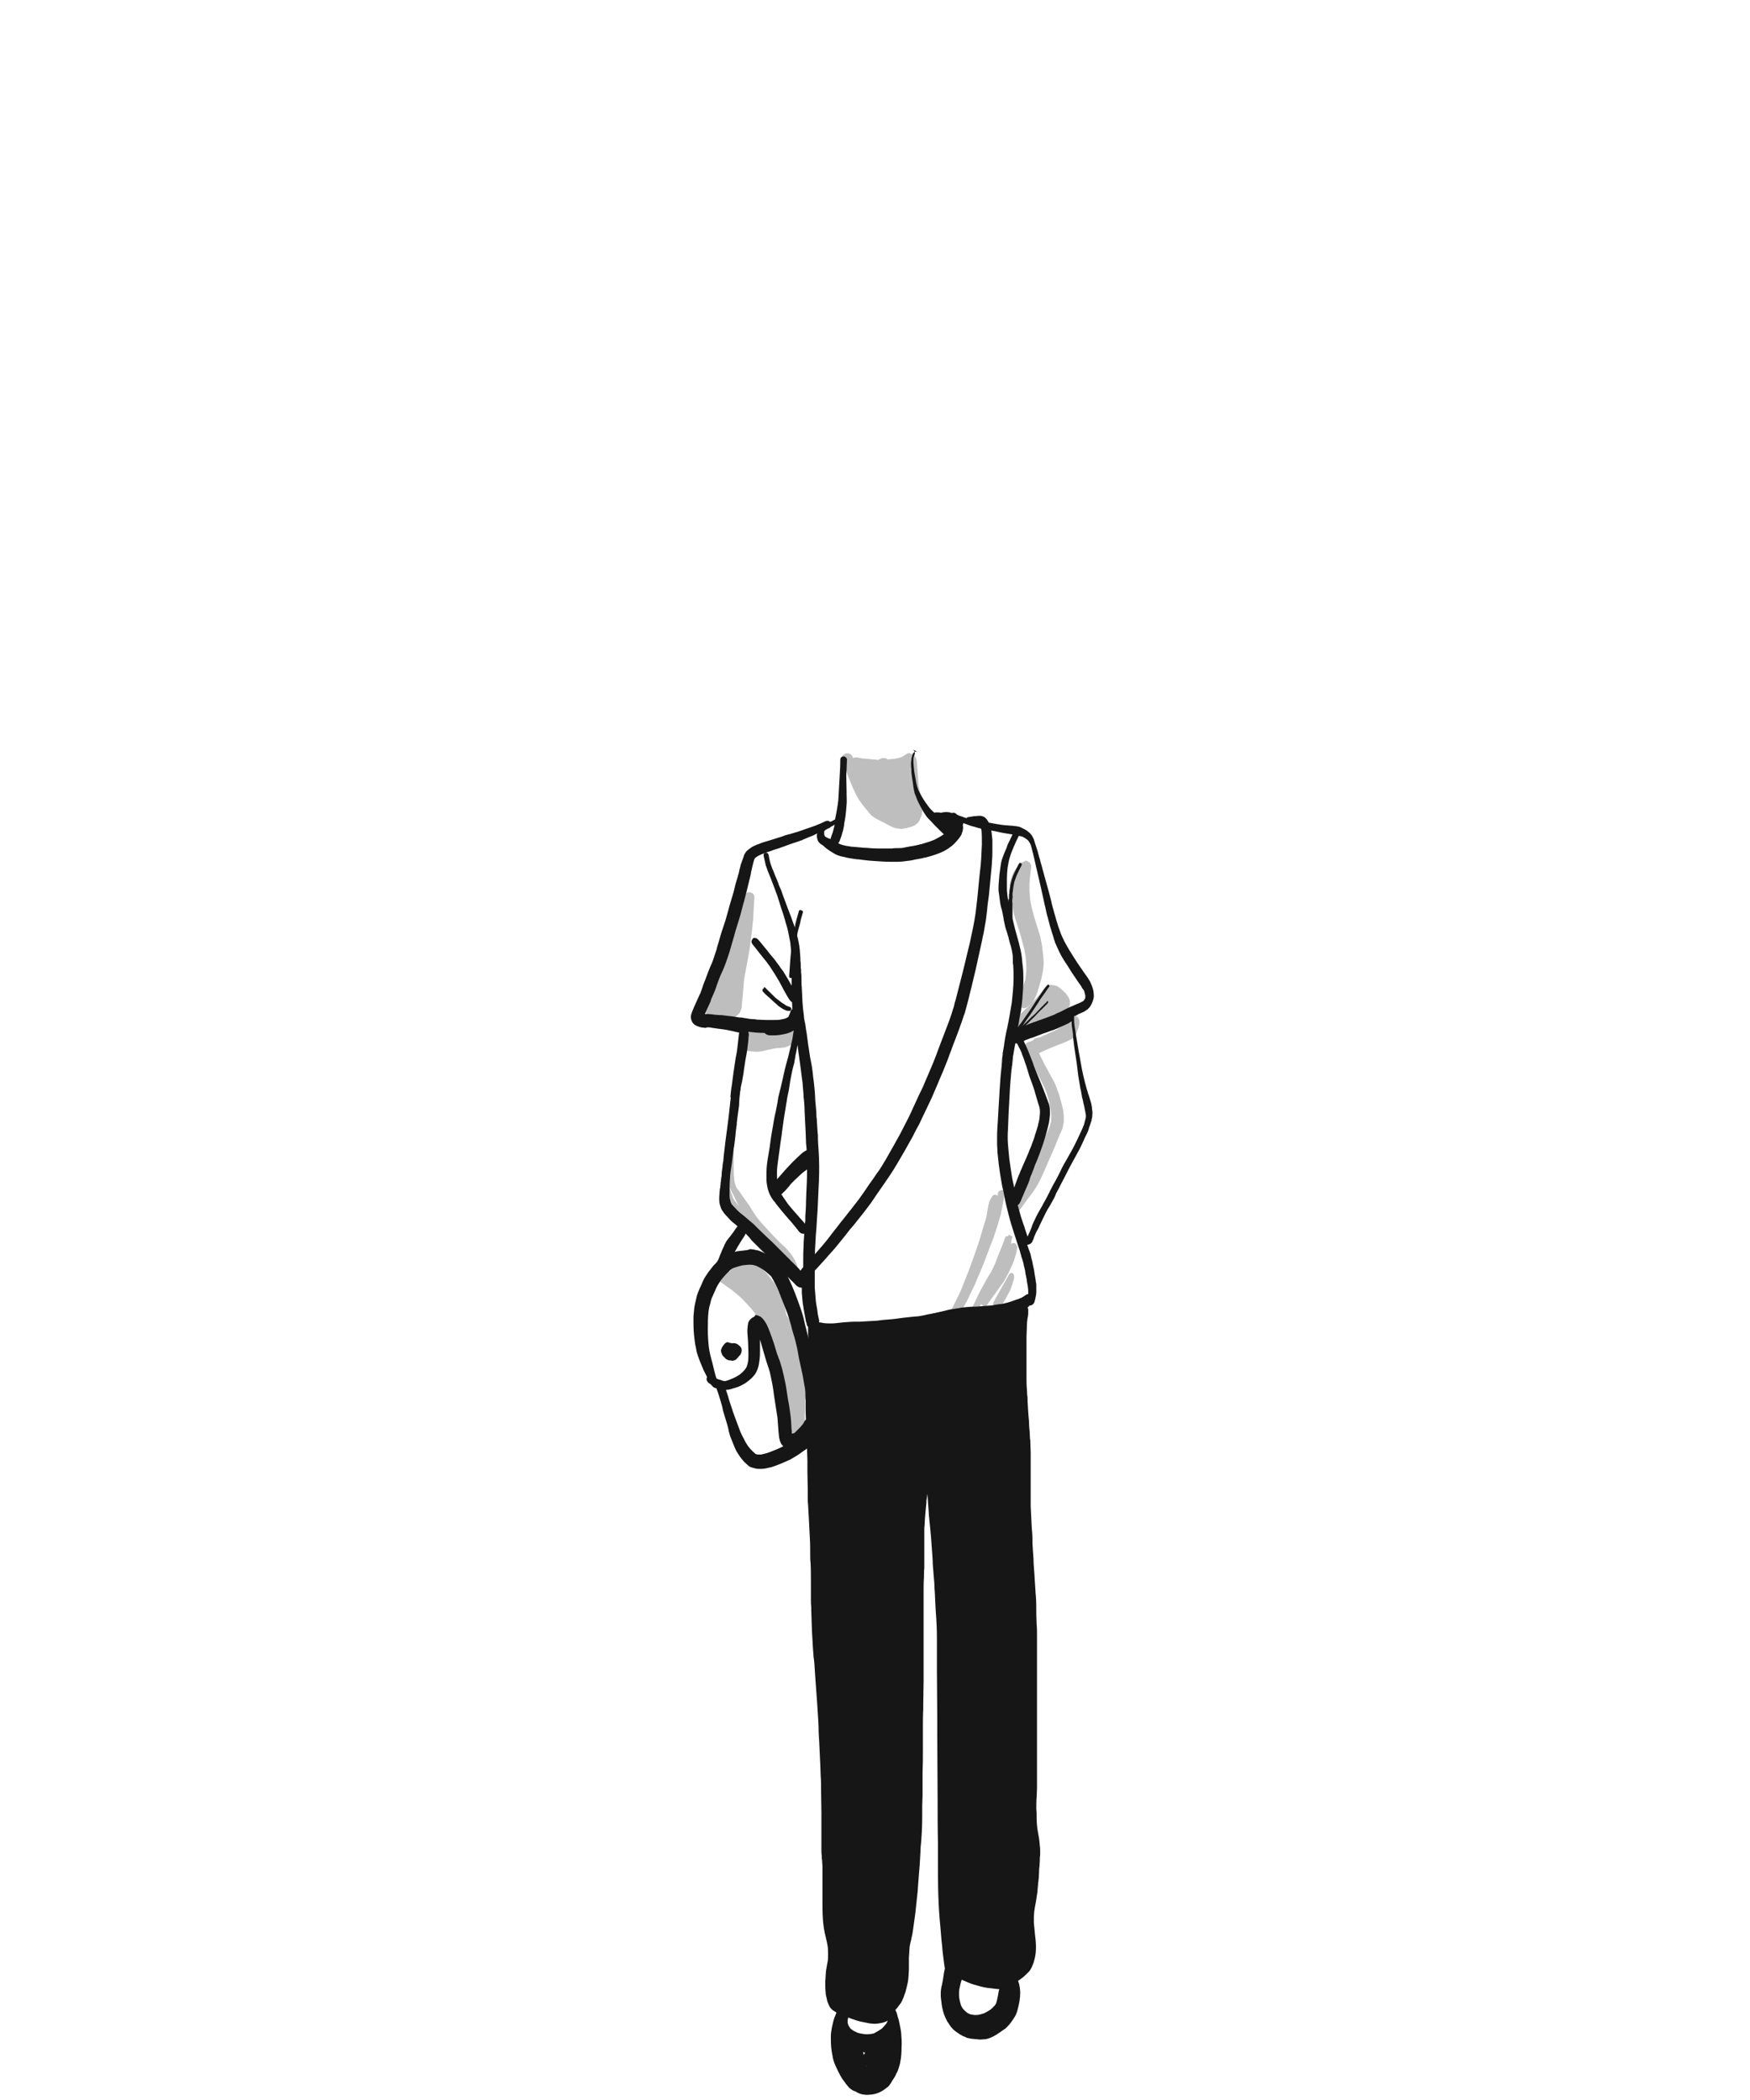 <svg baseProfile="basic" xmlns="http://www.w3.org/2000/svg" viewBox="0 0 500 600"><g fill-rule="evenodd" clip-rule="evenodd"><path fill="#BEBEBE" d="M212.337 365.188l-.1.1c0-.1.1-.1.1-.1zm.5-4.5c-.5 0-1.1.1-1.6.2-.4.1-.8.3-1.2.5-.1.1-.3.2-.4.3-.2.2-.3.4-.5.6-.1.1-.2.3-.3.4l-.3.6c-.3-.2-.5-.4-.8-.5-.4-.3-1.1-.3-1.5-.2-.5.1-.9.5-1.2.9-.3.5-.3 1-.2 1.5.1.5.5.9.9 1.2 1 .7 2.1 1.5 3.1 2.2l1.5 1.2c.7.6 1.3 1.1 1.9 1.7 1.1 1.2 2.3 2.4 3.3 3.7.7 1 1.4 1.9 2 3 .6 1 1.1 2.1 1.6 3.2 1 2.6 1.9 5.3 2.8 7.9.4 1.3.9 2.7 1.3 4 .5 1.4.9 2.8 1.2 4.2.4 1.4.7 2.8.9 4.3.1 1.1.2 2.1.2 3.2v3.1c0 .5.3 1.1.6 1.5.5.5 1.3.7 2.1.5.5-.1 1-.5 1.3-1 .2-.3.3-.7.3-1.1 0-.3.1-.7.1-1v-1.5c0-.8 0-1.5.1-2.3v-4.3c0-1.5 0-3-.2-4.4-.1-1.6-.3-3.2-.5-4.7l-.3-2.1c-.1-.7-.2-1.5-.4-2.2-.2-.7-.3-1.5-.5-2.2-.1-.4-.2-.8-.4-1.2-.3-1-.7-2-1.2-2.9-.6-1.2-1.2-2.3-1.9-3.4v-.2c0-.2-.1-.3-.1-.5-.1-.3-.1-.6-.2-.9-.2-.6-.3-1.3-.6-1.9l-.6-1.8c-.2-.5-.4-1.1-.7-1.6-.4-.9-.9-1.7-1.5-2.5s-1.2-1.5-1.8-2.3c-.7-.8-1.5-1.4-2.3-2-.8-.5-1.6-.9-2.5-1.1-.4 0-1-.1-1.5-.1z"/><path fill="#161616" d="M238.737 351.088l-.1.1.1-.1zm39.6-117.9l-1.8.3c-.4.1-.7.6-.6 1 .1.2.2.4.4.5.2.1.4.1.6.1.5-.1.9-.2 1.4-.2h.7c.1 0 .3.1.4.1.1 0 .1.1.2.1l.1.1c.1.2.2.3.3.5.1.2.2.5.2.7.1.3.1.6.2.9.1 1.3.1 2.7.1 4 0 .7-.1 1.3-.1 2s-.1 1.4-.1 2.1c-.1 1.4-.2 2.7-.4 4.1-.1 1.3-.3 2.7-.4 4-.2 2.5-.5 4.9-.8 7.4-.4 2.8-1 5.6-1.6 8.3-.7 2.8-1.3 5.5-2 8.3-.7 2.7-1.4 5.5-2.1 8.2-.2.6-.4 1.3-.5 1.9l-.3.9c-.1.3-.2.7-.3 1-.4 1.3-.9 2.6-1.4 3.9-1 2.7-2.1 5.4-3.1 8.2-.9 2.4-2 4.8-3 7.2-.5 1.2-1 2.4-1.6 3.5l-1.8 3.9c-.6 1.3-1.2 2.7-1.9 4-.6 1.2-1.3 2.5-1.9 3.7-.7 1.2-1.3 2.4-2 3.6-.7 1.2-1.4 2.5-2.1 3.7-.4.7-.8 1.3-1.2 2-.4.6-.8 1.3-1.3 1.9-.7 1.1-1.5 2.2-2.3 3.3-.7 1.1-1.5 2.2-2.2 3.2-.6.9-1.4 1.9-2.1 2.8-.8 1.1-1.7 2.1-2.5 3.2-.9 1.1-1.8 2.2-2.6 3.3-.8 1-1.6 2-2.4 3.1-.9 1.1-1.8 2.2-2.7 3.2-.9 1-1.8 2.1-2.7 3.1-.4.5-.9.9-1.3 1.4-.5.5-.9 1-1.3 1.6 0 .1-.1.1-.1.2-.3.5-.2 1.3.2 1.7.3.3.6.4 1 .4s.7-.2 1-.4c1.9-1.8 3.6-3.7 5.4-5.7.9-1.1 1.9-2.1 2.8-3.2.9-1.1 1.7-2.1 2.6-3.2.8-1.1 1.7-2.2 2.6-3.2.9-1.1 1.8-2.3 2.7-3.4.9-1.2 1.8-2.3 2.6-3.5.8-1.2 1.6-2.4 2.4-3.5 1.6-2.3 3.2-4.6 4.6-7l2.1-3.6c.8-1.4 1.5-2.7 2.3-4.1.6-1.2 1.2-2.4 1.9-3.6.6-1.3 1.2-2.6 1.8-3.8.6-1.3 1.2-2.5 1.8-3.8l1.8-4.2c.5-1.3 1.1-2.5 1.6-3.8.6-1.5 1.2-2.9 1.7-4.4.5-1.2.9-2.5 1.4-3.7.5-1.3 1-2.6 1.5-4 .2-.7.5-1.3.7-2 .1-.4.3-.8.4-1.2.1-.3.2-.5.3-.8.2-.7.4-1.5.6-2.2.2-.8.4-1.5.6-2.3.3-1.4.7-2.7 1-4.1.3-1.4.7-2.8 1-4.2.3-1.4.6-2.7.9-4.1.3-1.4.6-2.7.9-4.1.1-.6.2-1.2.4-1.9.1-.8.3-1.5.4-2.3.3-1.4.4-2.8.6-4.3.1-1.4.3-2.7.5-4.1.1-1.4.3-2.8.4-4.2.1-1.4.3-2.8.4-4.2.1-1.4.2-2.8.2-4.2v-1.6-1.7c-.1-1.1-.2-2.2-.4-3.2-.1-.5-.3-1-.5-1.5-.3-.6-.7-1.3-1.2-1.7-.4-.3-.8-.4-1.2-.5h-.5c-.9.1-1.2.1-1.4.1zM211.537 349.488c-.4.2-.6.6-.9 1-.2.3-.4.5-.6.8-.4.6-.8 1.2-1.3 1.8-.4.5-.7.9-1.1 1.4-.2.3-.4.7-.6 1.1-.2.4-.3.8-.5 1.1-.3.6-.5 1.3-.8 1.9-.1.3-.2.5-.3.8-.1.2-.1.3-.2.5s-.3.4-.3.6v.5c0 .3.2.6.6.7h.5c.1 0 .2-.1.4-.1.2-.1.5-.3.7-.5.1-.1.2-.2.4-.3.1-.1.1-.2.2-.3.4 0 .7-.2.9-.6.7-1.3 1.5-2.5 2.2-3.8.4-.6.7-1.2 1.1-1.8l.6-.9.3-.5c.1-.1.1-.2.1-.3.1-.2.2-.4.2-.6v-.4c0-.1-.1-.2-.1-.2v-.1c0-.3-.1-.5-.2-.7.1-.1.1-.3.1-.5 0-.3-.2-.6-.4-.8-.1-.1-.3-.1-.5-.1-.2.2-.4.2-.5.3M230.737 334.188s0-.1 0 0c0-.1 0-.1 0 0 0 0-.1 0 0 0-.1 0 0 0 0 0s0-.1 0 0c0-.1 0-.1 0 0M230.837 328.488c-.6.2-1.2.6-1.7 1-.4.4-.8.7-1.2 1.1-.8.8-1.6 1.5-2.3 2.3-.7.7-1.4 1.5-2 2.2l-2.4 2.7c-.2.3-.4.5-.6.8-.2.3-.2.8 0 1.1.1.2.2.3.4.4.2.1.3.1.5.1h.2c-.2.4-.1.8.2 1.1.1.1.3.2.4.2.2.1.5 0 .7-.1.2-.1.3-.3.5-.4.1-.1.2-.3.4-.4l.4-.4c.3-.3.5-.6.8-.9.2-.2.4-.4.5-.6.1-.1.2-.3.3-.4l1.1-1.1c.5-.5 1.1-1 1.6-1.5.6-.6 1.3-1.1 2-1.6l-.1.1.1-.1c.1 0 .1-.1.2-.1.1-.1.3-.2.4-.3l.9-.6c.1-.1.3-.4.4-.6.1-.2.1-.5 0-.7-.1-.2-.2-.4-.4-.6 0 0 0-.1.1-.1.2-.3.1-.7-.1-1 .1-.3.1-.7-.1-1-.2-.4-.6-.6-1-.6h-.2"/><path fill="#161616" d="M213.337 357.188c-.9.1-1.7.2-2.6.3-.6.1-1.3.3-1.9.5-.8.3-1.6.6-2.3 1.1-.4.3-.8.6-1.1.9-.3.3-.6.5-.8.8-.5.5-1 1-1.4 1.6-.6.7-1.1 1.4-1.6 2.2-.4.6-.7 1.2-1 1.9-.3.8-.7 1.5-1 2.3-.2.4-.3.8-.5 1.3-.1.4-.2.9-.3 1.3-.2.8-.4 1.7-.5 2.6-.1.7-.1 1.5-.2 2.2v1.9c0 1.5.1 3.1.3 4.6.1.8.2 1.6.4 2.4.1.4.1.7.2 1.1.1.3.2.7.3 1 .5 1.5 1.1 2.9 1.7 4.3l.9 1.8c.1.3.3.6.4.9.2.4.4.8.7 1.2.3.4.6.9 1.1 1.1.1 0 .1 0 .2.1.2.1.5 0 .7-.1.3-.2.4-.5.5-.8 0-.3-.1-.7-.1-1 0-.2-.2-.4-.4-.6-.1-.1-.2-.1-.3-.1-.5-1.5-.8-3-1.2-4.6-.4-1.4-.8-2.9-1-4.4-.2-1.7-.3-3.4-.3-5.1 0-1.7 0-3.5.2-5.2.1-.7.2-1.3.4-1.9l.3-1.2c.1-.5.3-.9.5-1.3.3-.8.7-1.5 1-2.3.4-.8.9-1.6 1.4-2.3.9-1.1 1.8-2.1 2.8-3 .2-.1.4-.3.7-.4.9-.3 1.8-.6 2.8-.8.9-.1 1.8-.2 2.7-.1.4.1.9.2 1.3.4.8.4 1.5.8 2.3 1.4.6.5 1.2 1 1.7 1.5.4.6.7 1.2 1 1.8.4.8.8 1.5 1.1 2.3.5 1.2.9 2.4 1.4 3.6.5 1.3 1.1 2.6 1.5 4 .2.7.4 1.4.6 2 .2.6.3 1.3.5 1.9.4 1.3.8 2.6 1.1 4 .3 1.2.5 2.4.7 3.6.3 1.2.5 2.5.8 3.7.3 1.2.5 2.5.7 3.7l.6 3.3c.1.8.2 1.7.2 2.5.1.8.2 1.7.3 2.5.1.9.2 1.7.3 2.6 0 .4.1.8.1 1.2v1.3c-.1.6.5 1.2 1 1.3.2.1.5.1.7 0 .3-.1.7-.3.8-.6.1-.3.2-.5.3-.8.1-.2.1-.5.1-.8v-.9c0-.7-.1-1.3-.1-2-.1-1.4-.2-2.7-.3-4.1-.1-.7-.1-1.5-.2-2.2l-.3-2.1c-.2-1.5-.4-3.1-.7-4.6-.2-1.4-.5-2.8-.7-4.2-.2-1.3-.4-2.7-.6-4-.1-.6-.2-1.2-.4-1.9s-.3-1.4-.5-2.1c-.4-1.3-.6-2.7-1-4-.4-1.4-.9-2.7-1.4-4.1-.5-1.4-1-2.7-1.6-4.1-.6-1.4-1.3-2.8-2-4.2-.2-.3-.3-.5-.5-.8l-.9-1.2c-.4-.4-.9-.8-1.4-1.2-.6-.5-1.3-1-2-1.5-.7-.4-1.4-.7-2.1-1-.2-.1-.5-.2-.8-.3-.5-.1-.9-.2-1.4-.3-.3 0-.6-.1-1-.1-.2.2-.6.2-.9.3"/><path fill="#161616" d="M217.437 379.188s-.1 0 0 0c-.1 0-.1 0 0 0-.1 0 0 0 0 0m-2.5-2.7c-.3.2-.7.6-.9.9-.1.2-.3.5-.3.8 0 .2-.1.4-.1.6 0 .4-.1.7-.1 1.1v.8c.1.9.1 1.9.2 2.8 0 1 .1 1.9.1 2.9 0 .9 0 1.8-.1 2.6-.1.5-.2 1-.4 1.5-.1.3-.3.5-.5.8-.4.5-.8.9-1.3 1.3-.7.5-1.4.9-2.1 1.2-.7.3-1.4.6-2.2.8h-.3c-.6-.1-1.1-.3-1.7-.5-.3-.1-.5-.2-.8-.4-.3-.2-.6-.4-.8-.6-.5-.4-1.3-.1-1.6.4-.2.3-.2.6-.1.9.1.3.3.5.5.7.3.2.7.5 1 .7l1.2.6c.4.2.9.4 1.3.5.5.2 1.1.3 1.7.2.4 0 .8-.1 1.2-.2.6-.2 1.3-.4 1.9-.6.6-.2 1.2-.5 1.7-.8.6-.3 1.2-.8 1.7-1.2.5-.4.9-.8 1.3-1.3.3-.3.5-.7.7-1.1.2-.4.4-.9.5-1.3.2-.7.3-1.5.4-2.3.1-.8.1-1.5.1-2.3v-2.4-1 .1l.6 2.1c.4 1.4.8 2.7 1.2 4.1l.3.9c.1.4.3.8.4 1.2.2.6.4 1.3.5 1.9.3 1.4.6 2.8.8 4.2.1.5.1 1 .2 1.5.3 2.2.7 4.4 1 6.5.1 1.3.2 2.7.3 4 .1.7.1 1.5.3 2.2.1.5.3.9.5 1.3.3.4.7.8 1.1 1 .3.1.5.2.8.3.3 0 .6.1.9.1.4 0 .8-.1 1.2-.1.3-.1.6-.1.9-.3.3-.1.6-.3.9-.4.2-.1.4-.2.5-.4.4-.3.7-.6 1.1-.9.6-.5 1.1-1.1 1.5-1.7.7-.9.7-2.1.8-3.2 0-.3-.1-.6-.2-.9-.2-.4-.6-.7-1-.8-.4-.1-.9-.1-1.3.2-.4.2-.6.6-.8 1 0 .1-.1.2-.1.2-.1.1-.2.3-.3.4-.2.2-.4.5-.6.7l-1.5 1.5-.1.1c-.1.1-.2.1-.3.1-.2.1-.3.1-.5.1 0-.5 0-.9-.1-1.4 0-.7-.1-1.4-.1-2-.1-1.6-.4-3.2-.6-4.8-.1-.7-.3-1.4-.4-2.2-.1-.7-.2-1.4-.3-2-.2-1.4-.5-2.8-.8-4.1-.2-.7-.3-1.4-.5-2.1-.2-.7-.4-1.3-.6-2-.1-.3-.2-.6-.4-1-.1-.4-.2-.7-.4-1.1-.2-.7-.4-1.3-.6-2-.4-1.4-.9-2.7-1.4-4.1-.3-.8-.6-1.6-1-2.4-.4-.7-.9-1.5-1.5-2-.2-.2-.4-.3-.7-.4-.4-.2-.6-.2-1-.3h-.1c.1.4-.4.6-.8.8"/><path fill="#161616" d="M217.537 415.488h-.4.4m-12.8-21.2c-.3.2-.5.4-.5.7-.1.3 0 .6.1.9.1.3.3.6.4.9.5 1.3.9 2.7 1.3 4 .2.7.4 1.4.5 2.1.2.7.4 1.4.6 2 .2.7.4 1.3.6 2 .2.7.4 1.4.5 2.1.2.6.3 1.3.6 1.9.3.7.5 1.3.8 2 .3.7.6 1.5 1 2.1.4.7.9 1.4 1.4 2 .2.2.4.5.6.7.4.4.8.7 1.2 1.1.6.5 1.4.6 2.1.8.5.1 1 .1 1.5.1.8 0 1.7-.2 2.5-.4.6-.1 1.3-.4 1.9-.6.8-.3 1.5-.6 2.2-.9.6-.3 1.2-.5 1.8-.8.7-.4 1.3-.8 2-1.2.8-.5 1.5-1.1 2.3-1.6.6-.4 1.1-.9 1.7-1.4.8-.7 1.3-1.6 1.9-2.4.4-.7.3-1.6-.3-2.1-.3-.3-.8-.5-1.3-.5-.4 0-1 .2-1.3.5-.3.3-.6.7-.9 1-.3.2-.6.3-.8.5-.3.2-.6.4-.9.7-.7.5-1.4 1-2.1 1.4-.7.5-1.4.8-2.1 1.2-.7.4-1.4.7-2.1 1-.7.3-1.3.5-2 .8-.8.3-1.6.5-2.5.7h-.9c-.2 0-.5-.1-.7-.2l-.1-.1c-.7-.6-1.4-1.3-2-2.1-.4-.6-.8-1.2-1.1-1.9-.4-.7-.8-1.5-1.1-2.2-.4-1.1-.8-2.1-1.2-3.2-.4-1.2-.9-2.3-1.2-3.4-.4-1.2-.8-2.3-1.1-3.5-.2-.7-.5-1.4-.7-2.1l-.9-2.1c-.1-.3-.4-.5-.7-.5h-.3c-.4-.2-.6-.1-.7 0M207.837 383.488c-.2 0-.4.1-.5.2-.2.1-.4.4-.6.6-.1.2-.3.4-.4.6-.1.2-.2.4-.3.7-.1.3 0 .7.1 1 .1.2.2.5.3.7l.3.3.2.2.2.2c.2.3.6.5.9.6.2.1.5.1.7.1.2.1.4.1.6.1.2 0 .4-.1.7-.2.2-.1.3-.2.4-.3.1-.1.2-.3.4-.4.1-.1.1-.2.2-.3l.3-.3c.1-.1.2-.3.3-.4.2-.5.4-1 .2-1.6-.2-.6-.7-.9-1.1-1.2-.5-.3-1-.4-1.5-.3h-.1c-.2 0-.4-.1-.5-.1h-.1c-.5-.2-.6-.2-.7-.2"/><path fill="#BEBEBE" d="M251.037 220.888v.1s-.1-.1 0-.1c-.1 0 0 0 0 0m-9.1-.5s0 .1 0 0c0 .1 0 0 0 0m17.6-5.2c-.3.1-.6.3-.9.5-.4.3-.8.5-1.3.7-.5.2-1.1.3-1.7.4-.7.1-1.3.1-2 .2l-.1-.1c-.5-.3-1.1-.4-1.7-.2-.3.1-.6.2-.8.4-.4 0-.7 0-1.1-.1-.7 0-1.4-.1-2.2-.2-.5 0-1-.1-1.5-.1-.5-.1-1.1-.3-1.7-.3-.3 0-.6.1-.8.2-.1-.2-.2-.4-.2-.5-.2-.4-.6-.7-1-.8-.4-.1-.9-.1-1.3.2-.4.2-.6.6-.8 1 0 .1 0 .3-.1.4 0 .3.1.6.2.8l1.2 2.7c.6 1.5 1.2 2.9 1.8 4.4.6 1.3 1.2 2.7 2 3.9.5.7 1 1.4 1.5 2 .4.5.9 1 1.3 1.6.5.6 1.1 1.1 1.8 1.5.5.3 1.1.6 1.7.9.6.3 1.2.6 1.7.9.8.4 1.5.8 2.3 1 .4.1.9.2 1.3.2.4.1.9 0 1.3-.1.2 0 .4-.1.6-.1.8-.2 1.5-.4 2.2-.7.1-.1.2-.1.3-.2.2-.2.4-.3.6-.5.2-.2.4-.4.5-.7.1-.1.2-.3.2-.4.1-.3.2-.6.4-.8.1-.3.1-.5.2-.8 0-.3.1-.6.1-.9 0-.3.1-.7.1-1 0-.5-.1-.9-.1-1.3s-.1-.7-.2-1.1c-.1-.6-.3-1.3-.5-1.9-.1-.4-.2-.9-.3-1.3-.2-1.7-.3-3.3-.4-5 0-.4-.1-.9-.1-1.3-.1-.8 0-1.7-.5-2.4-.3-.4-.6-.7-1.1-.9-.1 0-.3-.1-.5-.1 0-.2-.2-.2-.4-.1M292.037 246.388c-.3.2-.7.6-.8 1v.4c-.2 0-.4.1-.6.2-.8.5-1.2 1.4-1.5 2.3-.3.7-.4 1.4-.6 2.1-.1.5 0 1 .4 1.3-.1 1.2 0 2.4.2 3.5.1.8.2 1.7.3 2.5.1.7.2 1.4.4 2 .4 1.4.9 2.7 1.3 4 .4 1.3.8 2.7 1.1 4 .4 1.2.6 2.4.8 3.7.1 1 .2 2 .2 3 0 .6 0 1.2-.1 1.8 0 .4-.1.7-.1 1.1 0 .2-.1.5-.1.7-.1.2-.1.4-.2.5-.3 1.1-.6 2.1-1 3.2-.1.3-.2.5-.4.7-.3.4-.6.8-.6 1.3 0 .2 0 .3-.1.5 0 .3.1.7.3.9.2.4.7.7 1.1.9.5.1 1 .1 1.4-.2.1-.1.3-.2.4-.3.2-.2.4-.3.6-.5l.3-.3c.2-.2.4-.5.6-.8l.6-1.2c.1-.3.3-.7.4-1 .2-.7.4-1.3.6-2l.6-2.1c.3-1.2.5-2.4.6-3.6.1-1 0-2.1-.1-3.1l-.3-2.7c-.1-.7-.3-1.3-.4-2-.2-1-.5-1.9-.8-2.8-.3-1-.6-2-.9-2.9-.3-.9-.5-1.9-.8-2.9-.2-.9-.4-1.8-.5-2.7-.1-.7-.1-1.4-.2-2.1v-2.2c.1-1.7.3-3.4.5-5 0-.3-.1-.6-.2-.8-.2-.4-.6-.6-1-.8-.1 0-.3-.1-.4-.1-.4.3-.7.4-1 .5"/><path fill="#BEBEBE" d="M300.337 281.388c-.5 0-.8.1-1.2.3-.2.1-.4.3-.6.4-.2.2-.4.4-.5.7-.1.2-.2.3-.3.5-1 1.3-2.1 2.4-3.2 3.6l-.7.7c-.3.3-.7.6-1 .9-1 .9-1.9 1.8-2.9 2.7-.7.6-.7 1.9 0 2.5.3.3.8.5 1.3.5.4 0 .8-.2 1.1-.4.4.3.9.4 1.4.2.3-.1.6-.2.9-.4 1-.4 2-.8 2.9-1.2-.1.1-.3.1-.4.2.7-.3 1.5-.6 2.2-.9.5-.2 1.1-.5 1.6-.7.6-.3 1.2-.7 1.8-1 .7-.4 1.4-.9 2-1.4l.3-.3c.3-.3.5-.6.6-1 .1-.5.1-1 0-1.5 0-.1-.1-.2-.1-.3-.1-.3-.2-.5-.4-.8-.2-.3-.4-.5-.6-.8-.1-.2-.3-.3-.5-.5l-.6-.6c-.4-.3-.8-.7-1.2-.9-.4-.3-1-.4-1.5-.4-.3-.1-.4-.1-.4-.1M212.037 286.988v.3l.1-.5c-.1.1-.1.1-.1.2m.9-31.1c-.1 0-.3 0-.4.1-.5.1-.9.5-1.2 1-.2.3-.3.6-.5.8-.3.5-.5.9-.7 1.4-.3.7-.5 1.4-.7 2.1-.5 1.3-.8 2.7-1.1 4.1-.3 1.4-.7 2.8-1 4.2l-1.2 4.5c-.2.6-.3 1.2-.5 1.7-.2.7-.4 1.5-.7 2.2-.7 1.4-1.2 2.8-1.7 4.1-.2.6-.5 1.3-.7 2-.1.4-.3.8-.4 1.2-.1.4-.3.8-.4 1.2-.1.2-.1.5-.2.7-.1.6-.1 1 0 1.6 0 .3.2.6.3.8.2.3.5.7.8.9.2.1.4.2.7.3.1 0 .2 0 .3.1.5.1 1 .1 1.5.2.7.1 1.3.1 2 .2.5 0 1 0 1.4-.1.2 0 .4-.1.6-.2.2-.1.5-.2.7-.3.3-.1.5-.4.8-.6.2-.1.3-.3.5-.5s.3-.4.4-.6c.1-.2.2-.6.3-.8 0-.1.1-.3.1-.4v-.3-.3-.2c.2-1.3.3-2.7.4-4 .1-1.3.2-2.7.4-4 .5-2.8 1.1-5.5 1.5-8.3.2-1.6.4-3.1.6-4.7.1-1 .2-1.9.3-2.9.1-.5.1-1 .1-1.6.1-1.7.2-3.4.3-5.2 0-.7-.6-1.3-1.3-1.3-.7-.3-1.2.3-1.3.9M226.737 293.588c-.3 0-.6.1-.9.1l-.6.3h-.3c-.4 0-.8.1-1.2.2-1.5.2-3.1.2-4.6.3-.5 0-.9.1-1.4.1-.5 0-.9.1-1.4.2-.4.1-.9.1-1.3.2 0-.2 0-.4-.2-.6-.3-.3-.8-.3-1 0-.3.3-.6.7-.8 1.1-.1 0-.2.1-.3.2-.5.3-.8.9-.8 1.4 0 .1 0 .3.1.4-.2.5-.3 1.1-.1 1.7.5 1.1 1.9 1.1 3 1.2.2 0 .4.1.7.1h1c.4 0 .9-.1 1.3-.2s.9-.2 1.3-.3c.8-.2 1.6-.3 2.5-.5.5 0 .9-.1 1.4-.1.4 0 .9-.1 1.3-.2.3-.1.7-.2 1-.4.3-.1.7-.3 1-.5.3-.2.6-.4.9-.7.3-.3.6-.6.8-.9.1-.1.1-.2.2-.3l.3-.6c.1-.4 0-.7 0-1-.1-.3-.2-.5-.4-.8-.3-.3-.7-.5-1.1-.5-.3.1-.4.1-.4.1M305.237 290.488c-.1.1-.2.2-.3.4-.2.2-.3.5-.3.8 0 0 0 .1-.1.1-.3.3-.5.6-.8.9-.3.4-.7.7-1.1 1-.4.3-.8.6-1.3.8-.8.3-1.7.7-2.5 1.1-.5.2-1 .4-1.5.7-.5.1-.9.2-1.3.3-.4.1-.7.3-.8.6-.6.3-1.1.5-1.7.8-.5.2-.8.8-.9 1.2-.1.5-.1 1.1.2 1.6.3.5.7.8 1.2.9.2 0 .4 0 .5.1.4 0 .7-.1 1-.3 2-.9 3.9-1.8 5.9-2.6.6-.2 1.2-.5 1.8-.7.8-.3 1.6-.6 2.3-1 .5-.2.9-.5 1.3-.9.6-.6.8-1.3 1.1-2.1.1-.3.2-.7.3-1 .1-.5.2-1.2.1-1.8-.3-.8-.9-1.3-1.7-1.3-.6-.1-1.1.1-1.4.4"/><path fill="#BEBEBE" d="M293.537 297.888c-.3.2-.5.5-.6.8-.1.4 0 .7.1 1 .6 1.3 1.2 2.5 1.8 3.8.4.8.8 1.7 1.2 2.5.8 1.7 1.7 3.3 2.5 5 .4 1 .7 2 1 3 .3 1.1.5 2.2.7 3.4 0 .4.1.8.1 1.2v1.6c-.1.6-.3 1.3-.5 1.9-.4 1-.9 1.9-1.3 2.9l-1.5 3.3c-.5 1.1-1 2.1-1.4 3.2-.5 1.1-1 2.3-1.4 3.4-.3.6-.5 1.2-.8 1.8-.1.3-.2.6-.4.8-.2.4-.5.9-.7 1.3l-.6.9c-.3.5-.7 1.1-1 1.7-.4.6-.7 1.3-1 1.9-.2.4-.3.7-.4 1.1-.1.3-.2.7-.3 1-.1.4.1 1 .5 1.2.2.1.5.2.8.1.3-.1.5-.3.6-.5 0 0 0-.1.1-.1.9-1.1 1.6-2.2 2.5-3.4.4-.5.8-1 1.2-1.6.2-.3.4-.5.6-.8.3-.5.6-.9.9-1.4 1.4-2.4 2.4-5 3.5-7.5.8-1.7 1.5-3.4 2.2-5.1-.1.1-.1.3-.2.4.3-.6.5-1.2.8-1.9.3-.8.7-1.5 1-2.3.1-.3.1-.6.2-.9.1-.4.1-.7.2-1.1v-1c0-.8-.1-1.6-.2-2.4-.3-1.4-.7-2.8-1.1-4.2-.2-.7-.5-1.3-.7-2-.3-.8-.6-1.5-1-2.2-.8-1.5-1.6-2.9-2.4-4.4l-1.2-2.4c-.6-1.2-1.2-2.5-1.7-3.7-.1-.3-.5-.5-.8-.6h-.3c-.6.1-.8.1-1 .3M209.837 320.888c-.3 1.2-.6 2.5-.7 3.8-.1.6-.1 1.2-.2 1.8-.1 1.1-.1 2.3-.2 3.4-.1 2.3-.3 4.5-.3 6.8v1.6c0 .5.1 1 .3 1.5.1.3.2.5.4.8.1.3.2.5.4.8.2.5.5 1 .7 1.5.5 1 1 1.9 1.5 2.9l1.5 3c.5.9 1.1 1.9 1.7 2.7.8 1 1.6 2.1 2.4 3.1.3.4.7.8 1.1 1.3.3.4.7.8 1.1 1.2.8.9 1.7 1.7 2.5 2.5l.4.4c.2.2.3.4.5.6.3.4.6.8.9 1.1.3.4.6.8.8 1.2.5.8 1.5 1.1 2.3.6.4-.2.6-.6.8-1 0-.1 0-.3.1-.4 0-.3-.1-.6-.2-.8-.1-.3-.3-.6-.4-.9l-.3-.6c-.1-.2-.3-.5-.4-.7-.3-.4-.5-.8-.8-1.1-.2-.2-.4-.5-.6-.7-.2-.2-.3-.4-.5-.6-.4-.4-.8-.8-1.2-1.1-.4-.4-.9-.8-1.3-1.3l-1.2-1.2c-.7-.8-1.5-1.6-2.2-2.4-.4-.4-.7-.8-1.1-1.2-.3-.4-.7-.8-1-1.2-.2-.3-.4-.5-.6-.8-.3-.4-.6-.8-.8-1.2-.5-.7-.9-1.5-1.4-2.2-.3-.4-.5-.7-.8-1.1-.2-.3-.5-.7-.7-1-.5-.7-1-1.5-1.5-2.1-.2-.3-.5-.6-.6-1-.2-.5-.3-.9-.4-1.4-.1-1-.2-2-.2-3v-3.3c0-2.3 0-4.6.3-7v.1c.1-.5.2-1.1.3-1.6.1-.5.2-.9.4-1.4 0-.2-.1-.3-.2-.3-.5-.2-.5-.2-.6-.1"/><path fill="#BEBEBE" d="M207.437 339.588c0 .4.1.8.1 1.2 0 .3.1.6.2.8.1.3.2.5.2.8.1.3.3.6.4.9l.6.9.6.6c.4.5.9.9 1.4 1.3.2.2.3.3.5.4.1.1.2.2.4.3l.1.1c.1 0 .1.1.2.1.1.1.3 0 .4-.1.2-.1.3-.3.3-.5 0-.1 0-.2-.1-.3 0-.1-.1-.1-.1-.2l-.3-.3c-.1-.1-.2-.2-.4-.3l-.3-.3c-.1-.1-.2-.2-.4-.3-.2-.2-.4-.4-.6-.7-.2-.3-.4-.5-.6-.8l-.2-.2-.3-.6v.1c-.4-1.1-.8-2.2-1.2-3.2-.1-.2-.2-.3-.4-.3h-.2s-.3.3-.3.6M285.537 340.288c-.2.1-.4.3-.4.5 0 .3-.1.6-.1.9l-.2-.2c-.2-.1-.5-.2-.8-.1-.3.1-.4.2-.6.5-.5.7-.8 1.5-1 2.3-.1.5-.2 1.1-.3 1.6l-.3 1.8c-.1.6-.3 1.1-.5 1.7-.7 2.3-1.3 4.6-2.1 6.9-.6 1.6-1.1 3.2-1.7 4.8-.6 1.7-1.3 3.5-2 5.2-.2.6-.5 1.2-.7 1.8-.1.3-.3.6-.4.9-.1.3-.3.6-.4.9-.7 1.3-1.3 2.7-2 4-.3.6-.2 1.5.5 1.8.3.2.7.2 1 .1.4-.1.6-.3.8-.6.3-.4.5-.8.7-1.2.3-.4.5-.9.8-1.4.5-.8.9-1.7 1.3-2.6.5-1 1-2.1 1.5-3.1.4-1 .8-2 1.3-3.1.5-1.2 1-2.3 1.4-3.5.4-1.1.9-2.2 1.3-3.4.4-1.1.9-2.2 1.3-3.4.4-1.1.7-2.2 1.1-3.3l.6-2.1c.1-.3.2-.7.3-1 .1-.3.1-.7.2-1 .1-.7.3-1.3.4-2 .2-1 .3-1.9.5-2.9 0-.2 0-.4-.1-.7-.1-.2-.3-.3-.5-.4h-.2c-.5.2-.6.3-.7.3M288.137 352.988c0 .1 0 .1-.1.2h-.1c-.2 0-.3 0-.5.1-.1 0-.2.1-.2.2s-.1.1-.1.2-.1.2-.1.3c0 .1-.1.2-.1.3 0 .1-.1.2-.1.3-.1.3-.2.5-.3.8-.3.7-.5 1.3-.8 2-.5 1.2-1 2.4-1.4 3.6-.4.8-.7 1.6-1.1 2.3-.1.2-.3.5-.4.7-.5.7-.9 1.5-1.3 2.2l-.4.7c-.1.2-.2.4-.4.7-.3.6-.6 1.1-.9 1.7-.3.6-.6 1.2-.9 1.9-.2.3-.3.7-.5 1-.2.5-.5 1-.7 1.5-.1.3.1.7.4.9.2.1.4.1.6.1.2-.1.3-.2.5-.4s.4-.5.5-.7c.2-.3.3-.5.5-.8.1-.1.1-.2.2-.3 0 .2.1.4.3.5.2.2.4.3.6.3.2 0 .5-.1.6-.3.1-.1.2-.2.2-.3.1-.1.2-.2.2-.3 0-.1.1-.1.1-.2.9-1.2 1.8-2.5 2.7-3.7.4-.6.8-1.2 1.3-1.8.7-1 1.2-2.1 1.8-3.2.5-1.1 1.1-2.3 1.5-3.4.2-.5.3-1.1.5-1.6.2-.7.3-1.3.4-2 0-.2 0-.4-.1-.6-.1-.3-.3-.6-.7-.7-.4-.1-.8 0-1 .3 0-.2 0-.3.1-.5v-.5c.1-.3.2-.6.3-.8.1-.3-.1-.6-.4-.6h-.1c-.4-.5-.5-.4-.6-.1M288.337 364.088c-.7 1.2-1.3 2.3-2 3.5-.8 1.5-1.7 3-2.5 4.5-.2.3-.1.8.3 1 .1 0 .2.1.2.1l-.2.2c-.3.1-.4.3-.4.6s.3.7.6.6c.2 0 .4 0 .5-.1.1-.1.3-.2.4-.3.2-.2.4-.5.6-.7.2-.3.4-.5.5-.8.4-.6.7-1.2 1.1-1.8.3-.6.6-1.2.9-1.7.1-.3.3-.6.4-.9.2-.4.3-.9.5-1.3.1-.5.2-.9.4-1.4.1-.2.1-.4.1-.7v-.4c0-.1 0-.2-.1-.3-.1-.2-.2-.4-.5-.5h-.2c-.2.1-.5.2-.6.4"/><g fill="#161616"><path d="M247.586 590.42l-.1-.2v-.1c.1.2.1.3.1.3zm-.8-3.3c-.1-.3-.1-.5-.2-.8.2 0 .3.1.5.1v.3c-.1.1-.2.2-.3.4zm1.2-5.9c-.4 0-.9 0-1.4-.1-.4-.1-.7-.1-1.1-.2-.3-.1-.7-.2-1-.4-.5-.2-.8-.4-1.2-.7-.1-.1-.3-.2-.4-.4-.2-.3-.4-.6-.5-.8-.1-.2-.1-.4-.2-.7v-.8c.1-.2.1-.5.2-.7.6.3 1.3.5 1.9.7.8.3 1.6.5 2.7.7.9.2 1.9.4 2.8.4h.2c.6 0 1.1-.1 1.7-.2.6-.1 1.1-.3 1.6-.5.1-.1.2-.1.4-.2l-.1.1c0 .1 0 .1-.1.2 0 .1-.1.2-.1.3-.1.1-.1.2-.2.3-.2.2-.4.5-.6.7-.3.3-.5.6-.8.8-.6.4-1.3.8-2 1.2-.2.1-.5.1-.8.2-.3 0-.6.1-1 .1zm30.9-5.5c-.4 0-.7 0-1.1-.1-.3 0-.5-.1-.8-.2l-.6-.3c-.5-.4-.9-.8-1.2-1.1-.2-.3-.4-.6-.6-1-.2-.7-.4-1.4-.5-2.1-.1-.8-.1-1.6 0-2.5.2-1 .4-2 .7-2.8.1 0 .1.1.2.1.9.4 1.8.8 2.6 1.1.9.3 1.8.5 2.8.8 1.1.3 2.2.4 3.1.5.8.1 1.4.2 2 .2v.1c-.1.3-.1.5-.2.8 0 .2-.1.4-.1.7-.2.8-.3 1.7-.6 2.5-.1.2-.2.4-.4.6-.4.4-.8.9-1.4 1.3-.5.3-1 .6-1.6.9-.6.2-1.3.4-2 .5 0-.1-.1 0-.3 0zm-48.9-226.1c-.2-.2-.4-.5-.6-.7-.3-.3-.6-.7-.9-1l-.6-.7c-.3-.3-.5-.6-.8-.9-.7-.8-1.4-1.6-2.1-2.5l-.1-.2c-.2-.2-.4-.5-.5-.7-.2-.3-.5-.7-.7-1l-.1-.2c-.4-.5-.8-1.1-1.1-1.7-.2-.5-.3-1-.4-1.7-.1-1.1-.1-2.3-.1-3.3 0-1.2.2-2.4.3-3.3.3-1.9.5-3.9.8-5.8.1-.7.2-1.4.3-2v-.2c.2-1.4.4-2.9.6-4.3l.3-1.8.1-.6c.1-.6.2-1.3.3-1.9l.1-.5c.1-.9.3-1.8.5-2.7l.1-.5c.2-1.1.3-2.2.5-3.1.2-1.1.4-2.2.7-3.4.1-.2.1-.4.2-.7.1-.3.2-.6.2-1 .1-.3.1-.6.2-1 0-.2.1-.5.1-.7.1-.5.2-.9.3-1.4.1-.5.2-1.1.3-1.6.1 1 .2 2 .4 3.2.1.5.1 1 .2 1.4.1.8.2 1.5.3 2.3l.3 2.4.2 1.4.3 3.6v.6l.1.7c.1 1.1.2 2.3.2 3.4l.3 6c0 .9.1 1.7.1 2.6 0 .4 0 .8.1 1.3.1 1 .1 2 .1 3 0 1.7.1 3 .1 4.3 0 2-.1 4-.2 6 0 .9-.1 1.9-.1 2.8 0 1.3-.1 2.7-.2 4v1.3l-.1.8zm59.4-47.6c0-.1 0-.3.1-.4v-.1c.2-1.2.4-2.4.6-3.4h.5l.4.8.4.8c.1.1.1.2.2.4.2.4.4.9.5 1.3.3.7.6 1.5.8 2.2.2.5.4 1.1.6 1.8.2.6.4 1.3.6 2l.3.8c.4 1 .7 2 1.1 3.1l.6 2.1c.2.6.3 1.1.5 1.7l.1.3c.2.5.3 1 .4 1.5.1.8 0 1.7-.1 2.7-.1.3-.1.7-.2 1-.1.3-.2.6-.2.9l-.1.3c-.3.9-.5 1.8-.8 2.5v.1c-.2.8-.5 1.5-.8 2.3-.2.7-.5 1.3-.8 2l-.1.3c-.2.6-.5 1.1-.7 1.7-.5 1.1-1 2.2-1.5 3.4-.3.6-.5 1.3-.8 1.9l-.2.5c-.2.6-.5 1.3-.7 1.9l-.1.3-.1.3-.1.3c-.3-1.3-.6-2.6-.8-4-.2-1.3-.4-2.6-.6-4.1-.1-1.3-.3-2.8-.4-4.3-.1-1.5-.1-2.9 0-4.1.1-2.7.2-5.5.4-8.7.1-1.9.2-4 .4-6.1.1-.8.1-1.5.2-2.3l.1-.6c0-.2 0-.5.1-.7.1-.7.1-1.4.2-2.1V302.02zm-69.3-6.2c.9 0 1.8 0 2.5-.1 1.3-.2 2.7-.4 4-1.2.1-.1.2-.1.2-.2l-.1.7c-.1.6-.2 1.2-.3 1.9-.2.9-.4 1.8-.6 2.6-.1.3-.1.5-.2.8-.2 1-.5 2.1-.9 3.5-.3 1.1-.6 2.3-.8 3.3l-.2.9c-.2.9-.4 1.7-.6 2.6-.1.5-.3 1.1-.4 1.6-.1.5-.3 1.1-.4 1.8 0 .2-.1.5-.1.7-.1.4-.1.7-.2 1.1l-.3 1.5v.1c-.3 1.1-.5 2.3-.7 3.4v.1c-.2 1.1-.4 2.3-.6 3.4l-.3 2.1c-.1.5-.1 1-.2 1.5l-.3 1.8c-.3 1.7-.6 3.5-.6 5.3v1.9c0 .7.1 1.4.2 1.9.2 1.2.6 2.3 1.2 3.3l.6.9.3.3c.2.2.3.4.4.6.2.2.3.4.5.6.7.9 1.5 1.9 2.3 2.8.2.2.4.5.6.7.8.9 1.6 1.8 2.3 2.7.1.2.3.4.4.5l.1.1c.2.4.5.7.9 1 .2.1.5.2.7.2h.3c-.1 1.3-.2 2.6-.2 3.8-.1 1.5-.1 3-.1 4.4v3.1h-.1l-.1-.1c-.2-.2-.4-.5-.6-.7-.1-.2-.3-.3-.4-.5l-1.8-1.8c-.2-.2-.5-.4-.7-.7l-2.5-2.5-2.1-2.1-.5-.5c-.4-.4-.9-.8-1.3-1.2-.9-.9-1.8-1.7-2.7-2.6l-.8-.8-.2-.2-.5-.5-.5-.4-2.1-1.8-.2-.2c-.6-.4-1.2-.9-1.7-1.4-.5-.5-1-1.1-1.6-1.7l-.3-.6-.3-1.2c-.1-1 0-2.1 0-3.1v-.1-1.8c0-.4 0-.8.1-1.2v-.5-1.1-.8c0-.5.1-1.1.1-1.6v-.1c.1-1.2.2-2.3.3-3.5.1-1.3.2-2.5.3-3.6.1-.5.1-1.1.2-1.6 0-.6.1-1.1.1-1.7.2-2.8.4-5.2.5-7.4.1-1 .1-2 .2-3s.2-2 .3-2.9c.2-1.9.4-3.7.7-5.6v-.2l.1-1c.1-.9.3-1.8.4-2.7.1-.4.1-.9.1-1.3v-.5c.1-.6.1-1.3.2-2v-.1c0-.1 0-.3.1-.4h.1c.1 0 .2 0 .3.1.5.1 1 .2 1.5.2 1.5.2 2.9.3 4.3.3.7.6 1.2.7 1.7.7zm73.5 57.5l-.3-.9-.2-.6c-.1-.4-.3-.8-.4-1.3l-.3-.8-.6-1.8-.1-.3-.9-3.3c.2-.1.4-.3.5-.5.2-.3.3-.6.5-1l.1-.3c.1-.3.3-.6.4-.9l.2-.5c.4-1 .9-2 1.3-3 .2-.5.4-1 .5-1.5.1-.3.2-.7.4-1 .3-.8.7-1.7 1-2.7.6-1.3 1.1-2.6 1.6-4l.1-.3c.2-.5.4-1.1.6-1.7.2-.6.4-1.3.6-1.9.4-1.4.8-2.8 1.1-4.2.1-.4.1-.8.2-1.3 0-.4.1-.7.1-1.1v-1c0-.7-.1-1.4-.3-2-.1-.3-.2-.5-.3-.8-.1-.4-.3-.7-.4-1.1-.2-.4-.3-.9-.5-1.3-.1-.3-.2-.5-.3-.8-.5-1.3-1.1-2.7-1.8-4.4-.4-1-.7-1.8-1-2.5-.3-1-.7-1.9-1-2.7-.4-1.1-.8-2-1.2-2.9-.2-.5-.5-1-.7-1.5.1 0 .3-.1.4-.2.6-.2 1.2-.5 1.9-.7h.1c1-.4 2.1-.8 3.1-1.2l.9-.3c.5-.2 1.1-.4 1.6-.6l.4-.1c.8-.3 1.5-.6 2.3-1 .7-.3 1.4-.6 2-.9.2-.1.4-.2.6-.4l.2-.1.1-.1h.1v.5c0 .6.1 1.2.2 1.9.1.6.2 1.2.2 1.8v.3c.2 1.9.5 3.9.8 5.8l.2 1.3c.2 1.3.3 2.7.5 4l.6 3.6.1.3c.1.6.2 1.1.3 1.7 0 .2.1.4.1.6 0 .1.1.2.1.3.1.3.1.6.2.9v.1c.3 1.1.5 2.2.7 3.3.1.5.1.9 0 1.3-.1.5-.3 1-.4 1.5v.1l-.6 1.5-.1.2c-.2.4-.4.9-.6 1.3-.2.5-.5 1-.7 1.5-.6 1.2-1.1 2.3-1.7 3.3-.7 1.2-1.3 2.4-2.1 3.7-.4.7-.8 1.5-1.1 2.2l-.6 1.2c-.4.7-.7 1.4-1.1 2-.3.5-.5 1-.8 1.5-.1.3-.3.5-.4.8-.1.3-.3.6-.4.8-.3.6-.6 1.2-1 1.9-.2.4-.5.8-.7 1.3l-1.2 2.1c-.4.7-.8 1.5-1.1 2.2-.2.4-.4.8-.6 1.3-.4 1.3-.9 2.3-1.4 3.4zm-2.8-59.4c0-.3.1-.5.1-.7l.1-.4c.2-1.3.4-2.6.7-3.9.2-1.5.4-3 .5-4.6.1-1.5.2-2.9.2-4.3 0-1.3 0-2.8-.2-4.2 0-.3-.1-.6-.1-.9 0-.4-.1-.8-.1-1.1-.1-.9-.2-1.6-.4-2.4-.3-1.4-.7-2.9-1-3.9-.2-.6-.3-1.2-.5-1.8l-.3-1.2c-.2-.7-.3-1.4-.5-2.1-.1-.3-.1-.7-.2-1-.2-1.1-.5-2.2-.8-3.2-.2-.9-.4-1.8-.5-2.7v-.3c-.1-.5-.1-1.1-.1-1.7v-1.9-.8c0-.9.1-1.9.2-2.9.2-1.3.4-2.3.7-3.2.3-1 .7-1.9 1.1-2.9l.1-.2c.4-1 .9-2 1.3-2.8.4.1.7.1 1 .2.4.2.9.5 1.3.8.2.2.4.3.5.5.2.3.3.5.5.8.3.7.4 1.4.6 2.1.2.7.3 1.3.5 2l.1.5.9 3.9.9 3.9c.3 1.5.7 3 1 4.6l.3 1.2c.2 1 .4 2 .7 2.9.4 1.7.8 3.1 1.2 4.3.2.5.4 1.3.6 2 .1.2.2.4.2.6 0 .1.1.2.1.3.2.4.4.8.6 1.3.2.4.3.7.5 1.1.1.3.3.5.4.8l.1.2c.3.5.6 1.1 1 1.7l.6.9c.3.5.6.9.9 1.4.5.9 1.1 1.7 1.5 2.3.3.4.5.8.8 1.2.2.3.5.7.7 1 .2.3.4.5.5.8l.1.2.1.1c.2.3.4.5.5.8l.3 1.2v.6c0 .1 0 .2-.1.3-.1.2-.2.4-.4.6l-.1.1c-.5.3-1.1.6-1.7.8l-.2.1c-.2.1-.5.2-.7.3-.9.4-1.9.8-2.8 1.3-.5.3-1 .5-1.4.7-.5.2-1 .4-1.5.7-.8.3-1.7.7-2.6 1-.6.2-1.1.4-1.7.6-.4.1-.7.3-1.1.4l-.6.2c-.8.3-1.6.6-2.3.9l-2.1.9zm-53.6-54.2c-.5-.2-1-.4-1.4-.7l-.1-.1c0-.1-.1-.1-.1-.2s-.1-.2-.1-.4v-.6-.2c.1-.2.3-.3.4-.4.2-.1.3-.2.5-.3.2-.1.5-.2.7-.3l.3-.3.2-.1.2-.1c.2-.1.5-.3.7-.4-.1.6-.3 1.1-.4 1.6l-.1.4-.3.9-.1.2c-.1.3-.2.7-.3 1-.1-.1-.1-.1-.1 0zm18.2 6.5h1.3c.7 0 1.5-.1 2.2-.2.9-.1 1.7-.2 2.4-.4.4-.1.7-.1 1.1-.2.4-.1.7-.1 1.1-.2l.3-.1c.6-.1 1.1-.2 1.7-.4.7-.2 1.4-.4 2.2-.7 1.4-.5 2.7-1.1 3.8-2 .5-.3.9-.7 1.3-1.1.4-.4.8-.9 1.3-1.5.3-.5.6-.8.7-1.2v-.1c.1-.3.3-.6.3-1 .1-.5.1-.9 0-1.3 0-.2.1-.3.1-.5v-.1h.2c.3.1.5.2.8.3l.3.1c.7.3 1.4.5 1.9.6 1.5.5 2.7.7 3.9.9 1.6.3 2.8.5 4 .8 1 .2 1.9.3 3 .5-.4.8-.7 1.6-1.1 2.3-.2.4-.4.8-.5 1.2v.1c-.5 1.1-1 2.3-1.4 3.5-.2.6-.3 1.2-.4 1.9-.1.7-.2 1.4-.3 2.2 0 .3-.1.7-.1 1-.1 1.1-.2 2.2-.2 3.3 0 .7.1 1.3.2 1.9.1.8.2 1.5.3 2.3.1.5.2 1.1.4 1.6 0 .1.1.3.1.4.1.6.3 1.3.4 2 0 .2.1.5.1.7.1.4.2.9.3 1.4.1.6.3 1.2.5 1.8.1.2.1.4.2.6.1.5.3.9.4 1.4.1.6.3 1.2.5 1.9l.1.3c.2.8.4 1.6.5 2.4.1.5.1 1 .1 1.5v.7c0 .3 0 .6.1.9.1 1.3.1 2.5.1 3.7 0 2.5-.3 5.1-.5 7-.4 2.4-.8 4.9-1.3 7.2l-.2.9c-.3 1.3-.5 2.6-.7 3.9v.2c-.1.6-.2 1.2-.3 1.7v.1c0 .1 0 .2-.1.3v.6c-.1.6-.2 1.2-.2 1.8 0 .5-.1 1-.1 1.4-.1.9-.2 1.9-.3 2.9-.1 1.4-.2 2.9-.3 4.3v.2c-.1 1.6-.2 3.3-.3 4.9-.1 1.2-.1 2.4-.2 3.6-.1 1.4-.2 2.8-.2 4.3v2.3c0 .6.1 1.2.1 1.9v.3c.1 1.2.3 2.5.4 3.7l.1.6c.2 1.8.5 3.2.7 4.5.1.6.2 1.2.4 1.9.2.8.3 1.6.5 2.5.3 1.6.7 3.1 1 4.3.3 1.2.7 2.7 1.2 4.2.1.4.3.9.4 1.3.3.9.6 1.8.9 2.8.2.5.3 1 .5 1.5.2.6.4 1.1.5 1.7.1.2.2.5.2.7l.3.9c.1.4.3.9.4 1.4v.2c.1.5.3 1.1.4 1.6 0 .3.1.5.1.8.1.3.1.6.2 1s.2.8.2 1.2c.1.6.2 1.1.3 1.7.1.7.1 1.3.1 2-.2 0-.3.1-.4.1-.2.1-.3.2-.5.3-.4.3-.7.5-1.1.7-.1 0-.2.1-.3.1-.2.1-.5.2-.7.3h-.1c-1.1.4-2.4.9-3.8 1.2-.5.1-.9.2-1.4.2-.2 0-.4.1-.6.1-.2 0-.5.1-.7.1-.5.1-.9.2-1.4.2-1.1.1-2.3.2-3.8.3-1.4 0-2.8.1-4.3.3l-.5.1c-.7.1-1.4.2-2 .3-.8.1-1.6.3-2.3.5-1.3.3-2.6.6-4.1.9l-.6.1c-.4.1-.9.2-1.3.3-.7.1-1.4.3-2 .3l-1.2.1-2.7.3c-1.4.2-2.9.4-4.4.5-.4 0-.8.1-1.2.1-1 .1-2.1.3-3.2.3-1.1.1-2.3.1-3.5.2h-1c-1.4 0-2.6.1-3.8.2-.3 0-.6.1-.9.1-.3 0-.6.1-.9.1-.4 0-.8.1-1.1.1h-.8c-.6 0-1.2 0-1.9-.1-.5-.1-.9-.2-1.3-.2.1-.3.1-.5 0-.8-.1-.3-.1-.6-.2-.9 0-.1 0-.3-.1-.4-.1-1.1-.3-2.2-.5-3.3l-.1-.8c-.1-1.2-.2-2.5-.3-3.8v-3.4-1.5c0-2.6 0-5.4.2-8 0-.6.1-1.3.1-1.9.1-.8.1-1.7.2-2.5.1-1.1.1-2.2.2-3.3l.1-1.3c.1-1.4.1-2.9.2-4.4 0-.7.1-1.5.1-2.2 0-.7.1-1.3.1-2 .1-2.9.1-5.7-.1-8.6-.1-1.4-.2-2.8-.2-4.1v-.2l-.1-1.1c-.1-1-.1-2-.2-3 0-.4 0-.7-.1-1.1 0-1-.1-2.1-.2-3.2-.1-.9-.2-1.9-.2-2.8 0-.5-.1-1-.1-1.5-.1-1.4-.3-2.8-.5-4.4l-.1-1c-.1-1-.3-2.1-.5-3.1l-.2-1-.6-3.9c-.2-1.3-.3-2.7-.6-4.2-.1-.8-.2-1.6-.4-2.4-.1-.5-.2-1-.2-1.5-.2-1.3-.3-2.5-.4-3.8 0-.7-.1-1.4-.1-2.1 0-.7-.1-1.4-.1-2.1-.1-.9-.1-1.8-.1-2.7 0-.6 0-1.1-.1-1.7 0-.4 0-.9-.1-1.3v-.7c0-.4 0-.9-.1-1.3v-.7c-.1-1.7-.2-3.2-.5-4.6-.3-1.5-.7-3-1.1-4.2-.1-.5-.3-.9-.5-1.4-.1-.2-.1-.4-.2-.6-.2-.6-.4-1.2-.7-1.9-.3-.7-.5-1.4-.8-2.1-.1-.3-.2-.5-.3-.8-.1-.4-.3-.8-.4-1.1-.3-.7-.5-1.4-.8-2.2-.1-.3-.2-.7-.4-1-.2-.5-.4-.9-.6-1.4l.1.1-.6-1.5c-.3-.6-.6-1.4-.9-2.2-.2-.4-.4-.9-.6-1.5-.4-1-.6-2.1-.8-3.2-.1-.4-.4-.6-.7-.6h-.2c-.4.1-.6.5-.5.9l.6 2.7c.2.6.4 1.1.6 1.7.3.7.6 1.5.9 2.2.1.3.2.5.3.8.4 1 .8 2.1 1.2 3.2l.3.8c.3 1 .7 2.1 1 3.2.2.7.5 1.4.7 2.1.2.6.4 1.3.6 2v.1c.3.9.6 1.9.8 2.9.2 1 .4 1.9.6 3 .1 1.1.3 2.5.3 3.9 0 1.5 0 3 .1 4.5v4.2c0 1 .1 2 .1 3v1.2c0 .7.1 1.5.1 2.3-.3.2-.5.5-.6.9-.1.3-.2.6-.4 1 0 .1-.1.2-.1.3 0 0-.1.1-.2.1-.1.1-.3.2-.5.3-.3.1-.5.2-.7.2-.3.1-.6.1-.9.2-.6.1-1.2.1-1.8.1h-2.5c-.7 0-1.5-.1-2.4-.1l-.6-.1c-.5 0-1-.1-1.5-.1-.4-.1-.7-.1-1.1-.2h-.1c-.4-.1-.8-.1-1.1-.2h-.5c-.9-.1-1.8-.3-2.7-.4h-.2l-2.4-.3h-.5c-.4 0-.9-.1-1.4-.1-.7-.1-1.4-.2-2-.2H201.386c.1-.2.2-.4.3-.7.4-.9.9-1.9 1.3-2.8l.2-.7c.6-1.3 1.2-2.7 1.6-4 .4-1.2.9-2.5 1.6-4l.2-.4c.5-1.2.9-2.3 1.3-3.5.6-1.7 1.1-3.6 1.6-5.3.3-.9.5-1.9.8-2.8.1-.4.3-.9.4-1.3.3-.9.5-1.7.8-2.6.4-1.4.7-2.8 1.1-4.1.2-.9.5-1.8.7-2.7.3-1.1.5-2.2.8-3.3.2-.8.4-1.5.5-2.3.3-1.2.5-2.4.9-3.6.1-.1.1-.3.2-.4.1-.1.3-.3.5-.4.4-.3.9-.5 1.3-.7 1-.4 2.1-.8 3.1-1.1l.2-.1.9-.3c.3-.1.7-.2 1-.3.5-.2 1-.4 1.4-.5l.5-.2c1.1-.4 2.2-.8 3.2-1.1l.6-.2c.2-.1.4-.2.6-.2.1 0 .2-.1.2-.1.1-.1.3-.1.4-.2.2-.1.3-.1.5-.2s.5-.2.7-.3c.3-.1.7-.3 1-.4.6-.2 1.1-.5 1.7-.8 0 .2-.1.3-.1.6 0 .5.1 1 .3 1.5.2.4.5.7.9 1l.5.3c.2.2.5.4.7.6l.1.1c.2.2.4.3.6.5l-.2-.2c.5.4 1.1.8 1.8 1.2.9.6 1.9.9 2.9 1.1h.1c1.3.4 2.6.5 3.8.7h.3c1.5.2 3.1.4 4.9.5 1.5.1 2.9.2 4.2.2h1.1zm6.5-31.5h-.3c-.2.1-.6.3-.7.5-.2.4-.3.8-.4 1.2-.1.4-.1.9-.2 1.5 0 .6 0 1.2.1 1.8v.5c0 .6.1 1.2.2 1.9s.2 1.3.3 2v.1c.1.7.2 1.5.4 2.2v.1c.1.3.2.5.3.8.2.5.4.9.5 1.3l.3.6.6 1.2c.3.5.6 1.1.9 1.6.4.6.8 1.3 1.3 1.8.6.6 1.2 1.2 1.8 1.9l.7.7.1.1 1 1c.2.2.4.3.5.5.1.1.3.2.4.3-.8.6-1.7 1.1-2.7 1.6-.7.3-1.3.5-1.9.7-.3.1-.8.2-1.3.4-.3.1-.6.2-.9.2l-.2.1c-.9.2-1.7.4-2.6.5-.7.1-1.4.3-2 .4-.5.1-1.1.1-1.6.1s-1.1 0-1.6.1h-4.2c-1.1 0-2.3-.1-3.4-.2h-.4l-3.3-.3h-.3c-.4-.1-.8-.1-1.2-.2h-.1c-.3-.1-.6-.1-.9-.2-.4-.1-.8-.2-1.2-.4-.1-.1-.2-.1-.4-.2.2-.3.4-.5.5-.9 0-.1.1-.2.1-.3.1-.2.2-.5.3-.8l.1-.3c.1-.5.3-1 .4-1.4l.3-1.5V235.42c.1-.5.2-1.1.3-1.7.2-1.3.3-2.6.4-3.9.1-1 0-2 0-2.9v-.8c0-1.4-.1-2.8-.1-4.3 0-.6 0-1.3.1-1.9v-.3c0-.7.1-1.5.1-2.6 0-.2-.1-.5-.3-.6-.2-.2-.4-.3-.7-.3-.5 0-.9.4-.9.9 0 1.7-.1 3.4-.2 5.1 0 .6-.1 1.1-.1 1.7 0 .6-.1 1.2-.1 1.8-.1 1.4-.1 2.7-.3 4.1-.2 1.4-.5 2.9-.8 4.4-.3.2-.6.3-.9.5l-.5.2c-.1-.1-.3-.2-.5-.3h-.3c-.2 0-.3 0-.5.1-1 .5-2 .9-3 1.3-.8.3-1.7.6-2.6.9-.3.1-.6.2-.8.3l-1.8.6c-.5.1-.9.3-1.4.4-.2.1-.4.1-.6.2h-.1c-.6.2-1.3.3-1.9.6-.2.1-.4.1-.6.2-.4.1-.9.3-1.3.4-.6.2-1.3.4-1.9.6-.7.2-1.3.4-2 .6-.5.2-1 .4-1.6.6-.6.3-1.3.5-1.9 1-.4.3-.7.5-1 .8-.2.2-.4.4-.5.7l-.1.1c-.1.2-.2.4-.3.7v.1c-.3.8-.6 1.6-.8 2.2l-.3 1.2c-.1.3-.2.6-.2.9-.2.6-.3 1.2-.5 1.8-.3 1-.6 1.9-.8 2.9l-.3 1.2c-.2.7-.4 1.3-.6 2-.2.7-.4 1.3-.6 2l-.2.8c-.3 1-.6 2.1-.9 3.2-.5 1.6-1 2.9-1.4 4.3l-.6 2.1c-.2.6-.4 1.2-.5 1.8l-1.1 3.3c-.2.6-.5 1.3-.8 1.9l-.6 1.5c-.4 1-.7 2-1.1 2.9-.4 1-.7 2.1-1.1 3.1l-.3.6c-.3.7-.6 1.3-.9 2-.5 1.1-1 2.2-1.4 3.4-.2.7-.1 1.5.3 2.2.4.7 1.1 1.1 2.1 1.4.4.1.8.2 1.2.2.1 0 .3 0 .4.1.6-.3 1.2-.2 1.7-.1.7.1 1.4.2 2 .3.3 0 .6.1.8.1 1 .1 2 .3 2.9.5l.9.2.4.1c.3.1.6.1 1 .2-.1.5-.1 1-.2 1.6-.1.6-.1 1.2-.2 1.8 0 .3-.1.6-.1.9-.1 1-.3 2-.5 3-.2 1.3-.4 2.6-.6 4-.1.8-.2 1.5-.3 2.3-.1.5-.1 1-.2 1.5-.2 1.1-.3 2.2-.4 3.2l.1.3c-.1 1.2-.3 2.4-.4 3.6l-.1 1c-.2 1.5-.4 3.2-.6 4.8-.1.5-.1.9-.2 1.4-.1.8-.2 1.5-.3 2.3v.1c-.1 1.1-.3 2.3-.4 3.4 0 .4-.1.7-.1 1.1 0 .2 0 .5-.1.7 0 .2-.1.5-.1.7 0 .3-.1.6-.1 1-.1.7-.2 1.3-.2 1.9 0 .3 0 .5-.1.8 0 .3-.1.6-.1.8 0 .2 0 .5-.1.7 0 .4 0 .7-.1 1.1 0 .2 0 .4-.1.6 0 .4-.1.7-.1 1.1v.1c-.1 1.1-.2 2.3.1 3.4.2.7.4 1.3.7 1.7.3.5.7 1 1.1 1.4l.1.1c.4.4.7.8 1.1 1.2.4.4.9.8 1.3 1.1.7.6 1.5 1.3 2.3 2.1.2.3.5.5.8.7l.5.5c.3.3.6.6.8.9.1.1.2.3.3.4l1.6 1.6.8.8c.5.5 1 1 1.5 1.4l1 1c.4.4.8.8 1.1 1.2.3.3.6.7.9 1 .7.8 1.5 1.5 2.2 2.2l2 2c.1.2.3.3.5.5l.5.5.2.2c.4.5.9 1 1.5 1.1.1 0 .3.1.4.1h.2v1.4c.1 1.4.2 2.8.5 4.4 0 .2.1.5.1.7.2 1 .4 2.1.6 3.2.1.2.1.4.2.6v.1c0 .3.2.6.4.8v3.4c0 2.1-.2 4.2-.4 6.2 0 .3-.1.6-.1.9-.1.7-.1 1.5-.2 2.2 0 1-.1 2-.1 3.2v3.3c0 .6 0 1.2.1 1.8v2.3c0 1.8.1 3.6.2 5.4 0 1.1.1 2.1.1 3.2s.1 2.2.1 3.2.1 2 .1 3v3.3c0 1.7.1 3.4.1 5v2.5c0 .7 0 1.3.1 2 .1 1.3.1 2.5.2 3.6.1 1.8.2 3.7.3 5.9.1 1.6.1 3.1.1 4.7 0 .8 0 1.6.1 2.3.1 1.8.1 3.5.1 5.3V456.92c0 .8 0 1.5.1 2.3v.8c.1 2 .1 4 .2 6 .1 1.7.2 3.5.3 5.2l.1 1.2c0 .6.1 1.3.2 1.9 0 .4.1.7.1 1.1.1 1 .1 2 .2 3.1.2 2.8.4 5.6.6 8.3.1 1.6.2 3.1.3 4.7 0 .7.1 1.4.1 2.1v1l.1 1.8.1 1.8c.1 1.9.2 4.1.3 6.4 0 1 .1 1.9.1 2.9.1 1.1.1 2.3.1 3.4 0 2.4.1 4.8.1 6.8V528.32c0 .6 0 1.3.1 1.9 0 .4 0 .9.1 1.3 0 .6.1 1.2.1 1.7v10c0 1.5 0 3.1.1 4.7.1 2 .4 3.9.9 5.8.2.9.4 1.7.5 2.4.1.8.1 1.6.1 2.2 0 .7 0 1.5-.1 2.1-.1.3-.1.6-.2 1l-.3 1.8c-.1 1-.1 2.1-.2 2.9 0 .9 0 2 .1 3 0 .5.1 1.1.3 1.8.1.6.2 1 .4 1.4.1.3.3.8.5 1.1.1.2.3.4.5.6.2.2.4.4.6.5.1 0 .1.1.2.1.2.1.4.3.6.4 0 .1-.1.1-.1.2v.1c-.2.4-.3.8-.5 1.2-.2.6-.4 1.3-.5 1.9-.2.7-.3 1.4-.4 2.1-.1.5-.1.9-.1 1.3v1c0 1.8.2 3.3.5 4.7v.1c.1.6.3 1.2.5 1.8.3.8.7 1.6 1 2.2.2.5.5.9.7 1.4l.2.3c.2.3.3.6.5.8.1.2.3.4.5.7l.1.1c.1.2.3.5.5.7.2.2.3.4.5.6.2.3.5.5.9.8.2.1.3.2.5.3.2.1.4.2.6.2.1.1.2.1.3.2.5.3 1.2.6 1.9.7.5.1.9.1 1.3.1h.1c.4 0 .8-.1 1.1-.1h.1c.3-.1.7-.1 1-.2.4-.1.8-.3 1.3-.5.6-.3 1.2-.7 1.7-1.1.1-.1.2-.2.4-.3.3-.2.5-.5.7-.8.2-.3.4-.5.5-.8.3-.5.7-1 1-1.6.1-.2.2-.4.3-.7l.1-.1c.2-.4.4-.8.5-1.2.2-.6.4-1.2.5-1.8.3-1.4.4-2.9.4-4.3.1-1.4 0-2.8-.1-4.1-.1-1.1-.4-2.2-.6-3.3-.1-.5-.2-.9-.4-1.4-.1-.3-.1-.6-.2-.8-.1-.3-.2-.7-.4-1 0 0 0-.1-.1-.1.2-.2.4-.5.6-.7.1-.1.2-.2.2-.3.3-.3.5-.7.8-1 .3-.5.5-1 .7-1.5l.1-.2c.1-.4.3-.9.5-1.4.3-1.1.5-2 .7-2.9.2-1.1.2-2.2.3-3.5v-1.6-1.9c0-.5.1-1 .1-1.4v-.1c0-.6.1-1.1.1-1.5.1-.8.3-1.5.5-2.3v-.2c.3-1 .4-1.9.5-2.6.2-1.4.4-2.9.6-4.3.1-.6.1-1.2.2-1.8.2-1.6.3-3.2.5-4.7 0-.5.1-1 .1-1.5.2-2.1.3-4.3.5-6.3.1-1.2.1-2.3.2-3.5 0-1 .1-1.9.2-2.9.2-2.6.3-4.8.3-6.9v-1.5V515.92c0-1 .1-1.9.1-2.9v-2.8-3.6c.1-2.6.1-4.7.1-6.7v-6.8c0-1.6 0-3.2.1-4.8v-1.6c0-2.2.1-4.3.1-6.2v-4-15.5-2.1-4.3c0-1.3 0-2.6.1-3.9 0-.9 0-1.8.1-2.7v-9.8-1c0-.5 0-1 .1-1.6v-.2c.1-2.1.3-4.2.5-6.1v-.5c.1-.7.2-1.3.3-2 0 .5.1 1.1.1 1.6.1 1.4.2 2.7.3 4.1v.3c.3 2.9.6 5.8.8 8.8.1.9.1 1.9.2 2.8 0 .5.1 1.1.1 1.6v.6c.1 1.3.2 2.6.3 3.8.1 1 .2 2.1.2 3.1 0 .5.1.9.1 1.4 0 .7.1 1.4.1 2.1 0 .7.1 1.4.1 2.1 0 .6.1 1.1.1 1.7.2 2.4.3 4.9.3 7.3v9c0 4.5.1 9.1.1 13.5v5.1c0 6 .1 12 .1 18.2 0 4.2 0 8.4.1 12.7v5.3c0 3.2 0 6.3.1 9.5.1 3.1.3 6.3.6 9.2l.3 3.6.2 1.8c.1 1.8.4 3.5.6 5.3l.1.6c0 .1 0 .3.1.4-.2.9-.4 1.9-.5 2.8v.1c-.1.5-.2 1.1-.3 1.6l-.1.5-.1.3c-.1.6-.2 1.2-.2 1.9 0 .6 0 1.2.1 1.7v.1c.1.9.2 1.6.3 2.2.1.6.3 1.2.5 1.9.2.6.5 1.2.8 1.8l.1.2c.1.2.2.4.4.6 0 .1.1.1.1.2.3.4.5.8.8 1.1.5.6 1.1 1.1 1.9 1.6.3.2.5.4.8.5.4.3 1 .5 1.3.6l.1.1c.2.1.5.2.7.2.4.1.8.2 1.2.2.3 0 .6.1.9.1h.2c.3 0 .5.1.8.1h.5c.4 0 .9-.1 1.3-.1 1.2-.2 2.3-.8 3.3-1.4l.1-.1c.7-.4 1.3-.9 1.9-1.3l.2-.1c.5-.4.9-.9 1.4-1.4.3-.4.6-.8.8-1.1.2-.3.3-.5.5-.8l.1-.1c.4-.7.7-1.4.9-2.3.4-1.5.7-3.1.7-4.6 0-.8-.1-1.6-.3-2.5-.1-.3-.1-.5-.3-.9v-.1c.2-.1.4-.2.6-.4.8-.5 1.5-1.2 2.2-1.9.7-.6 1.1-1.5 1.4-2.3.2-.4.3-.8.4-1.2.1-.3.1-.5.2-.8.5-2.2.3-4.5 0-6.8-.1-1-.2-2.1-.3-3.2v-1.6c0-.5.1-1 .1-1.5.1-.7.2-1.5.4-2.4l.1-.5c.1-.9.3-1.8.4-2.6.1-.8.1-1.6.2-2.3 0-.3 0-.5.1-.8 0-.4.1-.8.1-1.1 0-.6.1-1.2.1-1.9 0-.4 0-.8.1-1.3 0-.5.1-1.1.1-1.6s0-1.1.1-1.6v-1.5c0-.4 0-.8-.1-1.2v-.2c-.1-.6-.1-1.3-.2-1.9-.1-.4-.1-.7-.2-1.1-.1-.6-.2-1.1-.3-1.7-.1-1-.2-1.9-.2-2.7 0-1 0-2.1-.1-3 0-1.1 0-2.3.1-3.4 0-.8.1-1.6.1-2.5v-19.9-18-5.7c0-1.1 0-2.2-.1-3.2 0-.9-.1-1.8-.1-2.7v-.7c0-1.8 0-3.7-.2-5.5-.1-2-.3-4.2-.4-6.3-.1-1.2-.2-2.4-.2-3.6-.1-.9-.1-1.9-.2-2.8-.1-1-.1-1.9-.1-2.9s-.1-2-.2-3.1c-.1-2-.2-4-.3-6.1v-6.1-3.1-2-1.1-2.1-1c0-.9-.1-1.8-.1-2.7v-.2c0-.4 0-.7-.1-1.1 0-.6-.1-1.3-.1-1.9-.1-1.1-.2-2.2-.2-3.2-.2-1.9-.3-3.9-.4-5.7v-.4c0-.4 0-.8-.1-1.2 0-.6-.1-1.3-.1-1.9-.1-1-.1-2.1-.1-3v-3.3-2.4-2.2-3.9c0-.8.1-1.7.1-2.5v-.6c0-.7.1-1.5.2-2.2l.1-.5c.1-.5.1-1.2.1-1.8 0-.3-.1-.5-.2-.8.1 0 .2-.1.2-.1l.1-.1.1-.1c.1-.1.1-.2.2-.2.7 0 1.2-.5 1.4-1.1.2-.8.4-1.6.5-2.5v-1-1c0-.3 0-.7-.1-1-.1-.5-.1-1-.2-1.4-.1-.4-.1-.7-.2-1.1 0-.3-.1-.5-.1-.8l-.1-.5c-.1-.5-.2-1-.3-1.4-.1-.7-.3-1.4-.5-2.1v-.1c-.1-.6-.3-1.1-.5-1.7l-.1-.2c-.2-.5-.3-1-.5-1.5h.1c.6 0 1.3-.5 1.4-1 0-.1.1-.1.1-.2.1-.2.2-.4.3-.7v-.1c.1-.2.1-.3.2-.5.3-.7.6-1.4 1-2 .2-.4.4-.9.6-1.3.6-1.2 1.1-2.3 1.6-3.3.3-.6.7-1.3 1.1-1.9.3-.5.6-1.1.9-1.6.3-.5.6-1.1.8-1.6v-.1c.3-.6.6-1.2 1-1.9l.6-1.2c.4-.7.7-1.4 1.1-2.1.6-1.2 1.2-2.4 1.8-3.5.3-.6.7-1.2 1-1.8.2-.4.5-.9.7-1.3.8-1.4 1.3-2.5 1.8-3.6l-.1.2c.3-.6.5-1.2.8-1.7.3-.6.6-1.2.8-1.9v-.1c.2-.6.4-1.1.6-1.7v-.1c.1-.2.2-.4.2-.7.1-.4.2-.8.2-1.3.1-.7 0-1.3-.1-2v-.2c-.1-.6-.2-1.2-.4-1.8-.2-.7-.4-1.3-.6-1.9-.2-.5-.3-1.1-.5-1.6-.7-2.5-1.3-5-1.7-7.5-.1-.6-.2-1.1-.3-1.7-.1-.7-.3-1.4-.4-2.2-.3-1.7-.5-3-.7-4.2-.1-.9-.3-1.7-.4-2.6-.1-.7-.1-1.3-.1-1.9v-.7l.4-.1.6-.3.1-.1c.6-.3 1.2-.5 1.8-.8l.9-.6.1-.1c.5-.4.8-.9 1-1.3.2-.4.4-.8.5-1.2.2-.6.3-1.2.2-1.8 0-.7-.2-1.5-.5-2.3-.2-.5-.4-1-.6-1.4-.1-.2-.3-.4-.4-.6l-.1-.2c-.5-.7-.9-1.3-1.4-2-.3-.4-.6-.9-.9-1.3-1.2-1.7-2.2-3.4-3.1-4.8-.6-1-1-1.8-1.4-2.5-.3-.7-.7-1.4-1-2.2-.9-2.3-1.6-4.9-2.5-8.2-.1-.4-.2-.9-.3-1.3-.2-.9-.5-1.8-.7-2.7-.2-.8-.5-1.7-.7-2.5-.2-.6-.3-1.2-.5-1.8-.2-.9-.5-1.7-.7-2.6l-.4-1.4c-.1-.5-.2-.9-.4-1.4-.2-.9-.5-1.9-.8-2.8-.3-.8-.5-1.5-.7-2.2-.2-.4-.3-.7-.5-1-.1-.2-.2-.3-.4-.5-.1-.2-.3-.4-.5-.5-.2-.2-.3-.3-.5-.4l-.1-.1c-.6-.4-1.3-.7-1.9-1-.5-.2-.9-.2-1.4-.3-.3 0-.5 0-.8-.1h-.3c-.9-.1-2-.1-3.1-.3-.8-.1-1.8-.3-2.9-.5-.4-.1-.7-.1-1.1-.2h-.6c-.4-.1-.8-.1-1.2-.2-1-.2-2-.5-3-.7-.5-.1-1-.3-1.4-.4-.5-.2-1.1-.4-1.7-.6l-.6-.3-.3-.3h-.1c-.2-.2-.4-.2-.6-.2-.1 0-.3 0-.4.1-.2-.1-.4-.1-.6-.2-.2 0-.5-.1-.8-.1-.4 0-.8 0-1.2.1h-.1c-.1 0-.2 0-.3.1h-.1c-.2 0-.5-.1-.7-.1h-.7c-.2 0-.3 0-.5.1-.7-.6-1.3-1.2-1.8-1.9-1.2-1.6-2.1-3.1-2.8-4.6-.1-.4-.3-.8-.4-1.2-.1-.4-.2-.9-.3-1.3v-.1c-.2-.9-.3-1.9-.5-2.8v-.1c-.1-1.2-.3-2.4-.2-3.6.1-.3.1-.6.3-.9.1-.3.1-.5.1-.8-.1-.3-.3-.5-.5-.7 1.4.6 1.2.5 1 .5z"/><path d="M291.186 246.72c-.2.3-.4.6-.5.9-.2.3-.4.7-.5 1-.3.7-.7 1.4-.9 2.1-.3.7-.4 1.4-.6 2.1-.1.4-.1.8-.2 1.2 0 .2-.1.5-.1.7 0 .3 0 .6-.1.8v2c0 .2.2.5.5.5.1 0 .2 0 .3-.1.1-.1.1-.2.1-.3.1-.7.1-1.3.1-2 0-.3 0-.6.1-.9 0-.3.1-.7.1-1 .1-.6.2-1.1.3-1.7.2-.6.4-1.1.6-1.7.2-.5.5-1 .7-1.5.1-.3.3-.5.4-.8.1-.3.3-.5.4-.8.1-.2.1-.5-.2-.6-.1 0-.2-.1-.2-.1 0-.1-.2 0-.3.2"/><path d="M288.186 260.62c0-.1 0-.1 0 0 0-.1 0-.1 0 0m.3-4.3v.4c-.1 0-.1.1-.2.1l-.1.1s0 .1-.1.2v1.8c0 .3 0 .5.1.8 0 .1 0 .3.1.4 0 .2 0 .4.1.5v-.1c0 .1 0 .3.1.4v.2c0 .1.1.2.1.2v.7c0 .1 0 .2.1.3 0 .1.2.2.3.2.1 0 .3-.1.3-.2v-.6-.5-.9-1.8c0-.3 0-.6-.1-.9v-.1c0-.5 0-.9.1-1.4 0-.2-.2-.3-.3-.3-.4.1-.5.3-.5.5M215.286 268.02c-.2.1-.4.4-.5.7-.1.3-.1.6.1.9 1.4 1.8 2.8 3.6 4.2 5.3.3.5.7.9 1 1.4.3.5.6.9.9 1.4.3.4.5.8.8 1.3.3.4.5.9.8 1.3.5 1 1.1 2 1.6 3 .3.5.5.9.8 1.4.3.5.6 1 1 1.4.1.1.3.2.5.3.3.1.6 0 .8-.1.4-.2.7-.8.5-1.2-.4-1.2-1-2.4-1.6-3.5-.6-1.1-1.3-2.3-2-3.4-.3-.6-.7-1.1-1.1-1.6-.1-.2-.3-.4-.4-.6-.2-.3-.4-.5-.6-.8-.4-.6-.8-1.1-1.3-1.7-.4-.5-.9-1-1.3-1.6l-2.7-3.3v.1c0-.1-.1-.1-.1-.2l-.2-.2c-.1-.1-.3-.2-.5-.3h-.3c0-.1-.2-.1-.4 0M217.986 282.52c-.2.2-.2.6 0 .8.6.7 1.3 1.3 2 1.9.4.4.9.8 1.3 1.2.2.2.5.4.7.6l.3.3c.1.1.3.2.4.3l.9.6c.1 0 .1.1.2.1l.6.3c.3.1.5.2.8.2h.2c.3.1.6-.1.7-.4.1-.3-.1-.6-.4-.7-.3-.1-.5-.2-.8-.3-.3-.1-.5-.3-.8-.5-.2-.1-.3-.2-.5-.3-.3-.2-.6-.4-.8-.6-.3-.2-.5-.4-.8-.6-.4-.3-.7-.6-1.1-1l-.9-.9c-.4-.4-.9-.8-1.3-1.3-.1-.1-.3-.2-.4-.2 0 .4-.1.4-.3.5M299.386 281.42c-.1 0-.2.1-.3.2-.4.5-.8 1.1-1.2 1.6l-1.2 1.8c-.5.7-1 1.4-1.4 2.1l-1.2 1.8c-.2.2-.3.5-.5.7-.6.9-1.2 1.7-1.8 2.6-.6.7-1.1 1.5-1.7 2.2l-.3.3c-.1.1-.1.2-.1.3 0 .1.1.3.1.3.2.2.5.2.7 0 .4-.4.7-.9 1-1.3.3-.4.6-.9.9-1.3.6-.9 1.2-1.8 1.9-2.7.5-.8 1.1-1.6 1.6-2.4.5-.7.9-1.4 1.4-2.2.4-.6.9-1.2 1.3-1.8.1-.2.3-.4.4-.6.3-.4.5-.8.8-1.1.1-.1.1-.2 0-.3 0-.1-.1-.2-.2-.3-.1 0-.1-.1-.2-.1v.2"/><path d="M299.086 286.22c-.2.3-.5.5-.7.7-.2.2-.4.5-.7.7-.5.5-.9 1-1.4 1.5l-.5.5-.2.2c-.2.2-.4.4-.7.6l-1 1c-.1.1-.3.2-.4.4-.4.4-.8.7-1.2 1.1-.4.4-.8.8-1.3 1.1-.1.1-.1.3 0 .4.1.1.3.1.4 0 .3-.3.7-.6 1-.9.4-.3.7-.6 1.1-1 .2-.2.4-.3.5-.5l.7-.7c.5-.5 1-.9 1.4-1.4.5-.5 1-1.1 1.6-1.6l.9-.9.4-.4c.2-.2.3-.3.4-.5.1-.1.1-.1.1-.2s0-.2-.1-.2c-.1-.1-.1-.1-.2-.1 0 .1-.1.1-.1.2M228.286 260.22l-.6 2.1c-.2.7-.4 1.4-.5 2.1-.2.7-.3 1.4-.5 2.1-.1.7-.2 1.4-.3 2.2-.1.8-.2 1.6-.3 2.5-.1.7-.1 1.3-.2 2 0 .4-.1.8-.1 1.2 0 .5-.1.9-.1 1.4-.1 1-.1 2-.2 2.9v.3c0 .2.1.3.3.4h.3c.1 0 .2-.1.2-.2.2-1.1.3-2.1.4-3.2l.3-2.7c.2-1.4.3-2.9.5-4.3v.1l.3-2.1c.1-.7.3-1.4.5-2.1.2-.7.4-1.4.5-2.1l.6-2.1c.1-.3-.1-.5-.3-.6h-.1c-.4-.2-.6-.1-.7.1M208.386 332.22v0m4.3-38.3c-.2.1-.4.2-.5.4-.1.1-.1.3-.2.4l.1-.2c-.1.3-.3.6-.3.9 0 .3-.1.6-.1.9-.1.6-.2 1.2-.2 1.8 0 .3-.1.6-.1.9 0 .2-.1.4-.1.6-.1.8-.3 1.6-.4 2.4-.2.8-.3 1.7-.4 2.6-.1.9-.3 1.7-.4 2.6-.1.9-.3 1.7-.5 2.5-.1.8-.3 1.5-.4 2.3-.1.4-.1.8-.2 1.1-.1.5-.1 1-.2 1.5-.1.8-.1 1.6-.2 2.4-.1.8-.2 1.7-.3 2.5-.1 1-.3 1.9-.4 2.9-.1.4-.1.9-.2 1.3 0 .4-.1.9-.1 1.3-.1.8-.1 1.7-.2 2.5-.1.9-.2 1.8-.3 2.8-.1.8-.1 1.7-.2 2.5s-.2 1.6-.2 2.4c0 .4-.1.9-.1 1.3s0 .9-.1 1.3c-.1.9 0 1.8-.1 2.7 0 1 0 1.9-.1 2.8 0 .3.2.5.5.5s.5-.2.5-.5c.1-.8.1-1.7.1-2.5s.1-1.6.1-2.4l.3-2.1c.2-1.3.4-2.5.6-3.8.2-1.2.3-2.4.5-3.6v.2c.1-.4.1-.9.2-1.3s.1-.9.2-1.3c.1-.8.2-1.7.3-2.5.1-.9.3-1.7.4-2.6.1-.4.1-.9.2-1.3.1-.5.2-1.1.2-1.6v.1c.2-1.2.3-2.4.4-3.6 0-.3.1-.7.2-1 .1-.4.2-.8.2-1.2.2-.8.4-1.6.5-2.4.2-.8.4-1.6.5-2.4.2-.9.3-1.7.4-2.6.1-.9.3-1.7.4-2.6.2-.9.3-1.8.5-2.8.1-.8.2-1.7.3-2.5 0-.4.1-.8.1-1.3.1-.5.1-1-.1-1.4 0-.1 0-.1-.1-.2 0-.1 0-.2-.1-.4s-.3-.3-.5-.4h-.2c0 .1-.1.1-.2.1"/><path d="M211.986 295.22l-.2.2c-.1.1-.2.3-.3.4-.2.5-.2 1.1-.3 1.6 0 .4-.1.9-.2 1.3l-.3 2.7c-.2 1.9-.4 3.8-.6 5.6v-.3c-.2 1.1-.3 2.2-.4 3.3-.1 1-.2 2-.3 3.1-.1 1-.2 2-.3 3.1-.1 1-.2 2.1-.4 3.1-.1 1-.3 2.1-.4 3.1-.1 1-.2 2-.3 3.1-.2 2.1-.4 4.2-.6 6.2-.1 1-.2 2-.4 3.1-.1 1-.2 1.9-.2 2.9-.1 1-.1 2.1-.2 3.1-.1 1.1-.2 2.3-.4 3.4 0 .2.1.4.2.6.2.2.4.2.6.2.2 0 .4-.1.6-.2.2-.2.2-.4.2-.6.1-.9.2-1.7.3-2.6.1-.7.2-1.5.2-2.2.1-.8.1-1.6.2-2.3.1-.7.1-1.3.2-2 .1-.9.3-1.8.4-2.7l.3-2.4.3-2.4v.3c.3-2 .5-4 .7-6 .1-.9.2-1.7.3-2.6.1-1 .3-1.9.4-2.9.1-.5.1-.9.1-1.4 0-.5.1-.9.1-1.4.1-.9.2-1.9.3-2.8 0-.4.1-.9.1-1.3 0-.5.1-.9.2-1.4.3-2 .5-4 .7-6.1l.3-3c.1-1 .2-1.9.1-2.9 0-.2 0-.3-.1-.5s-.3-.4-.6-.4h-.3c.4-.2.2-.1 0 0"/></g></g></svg>